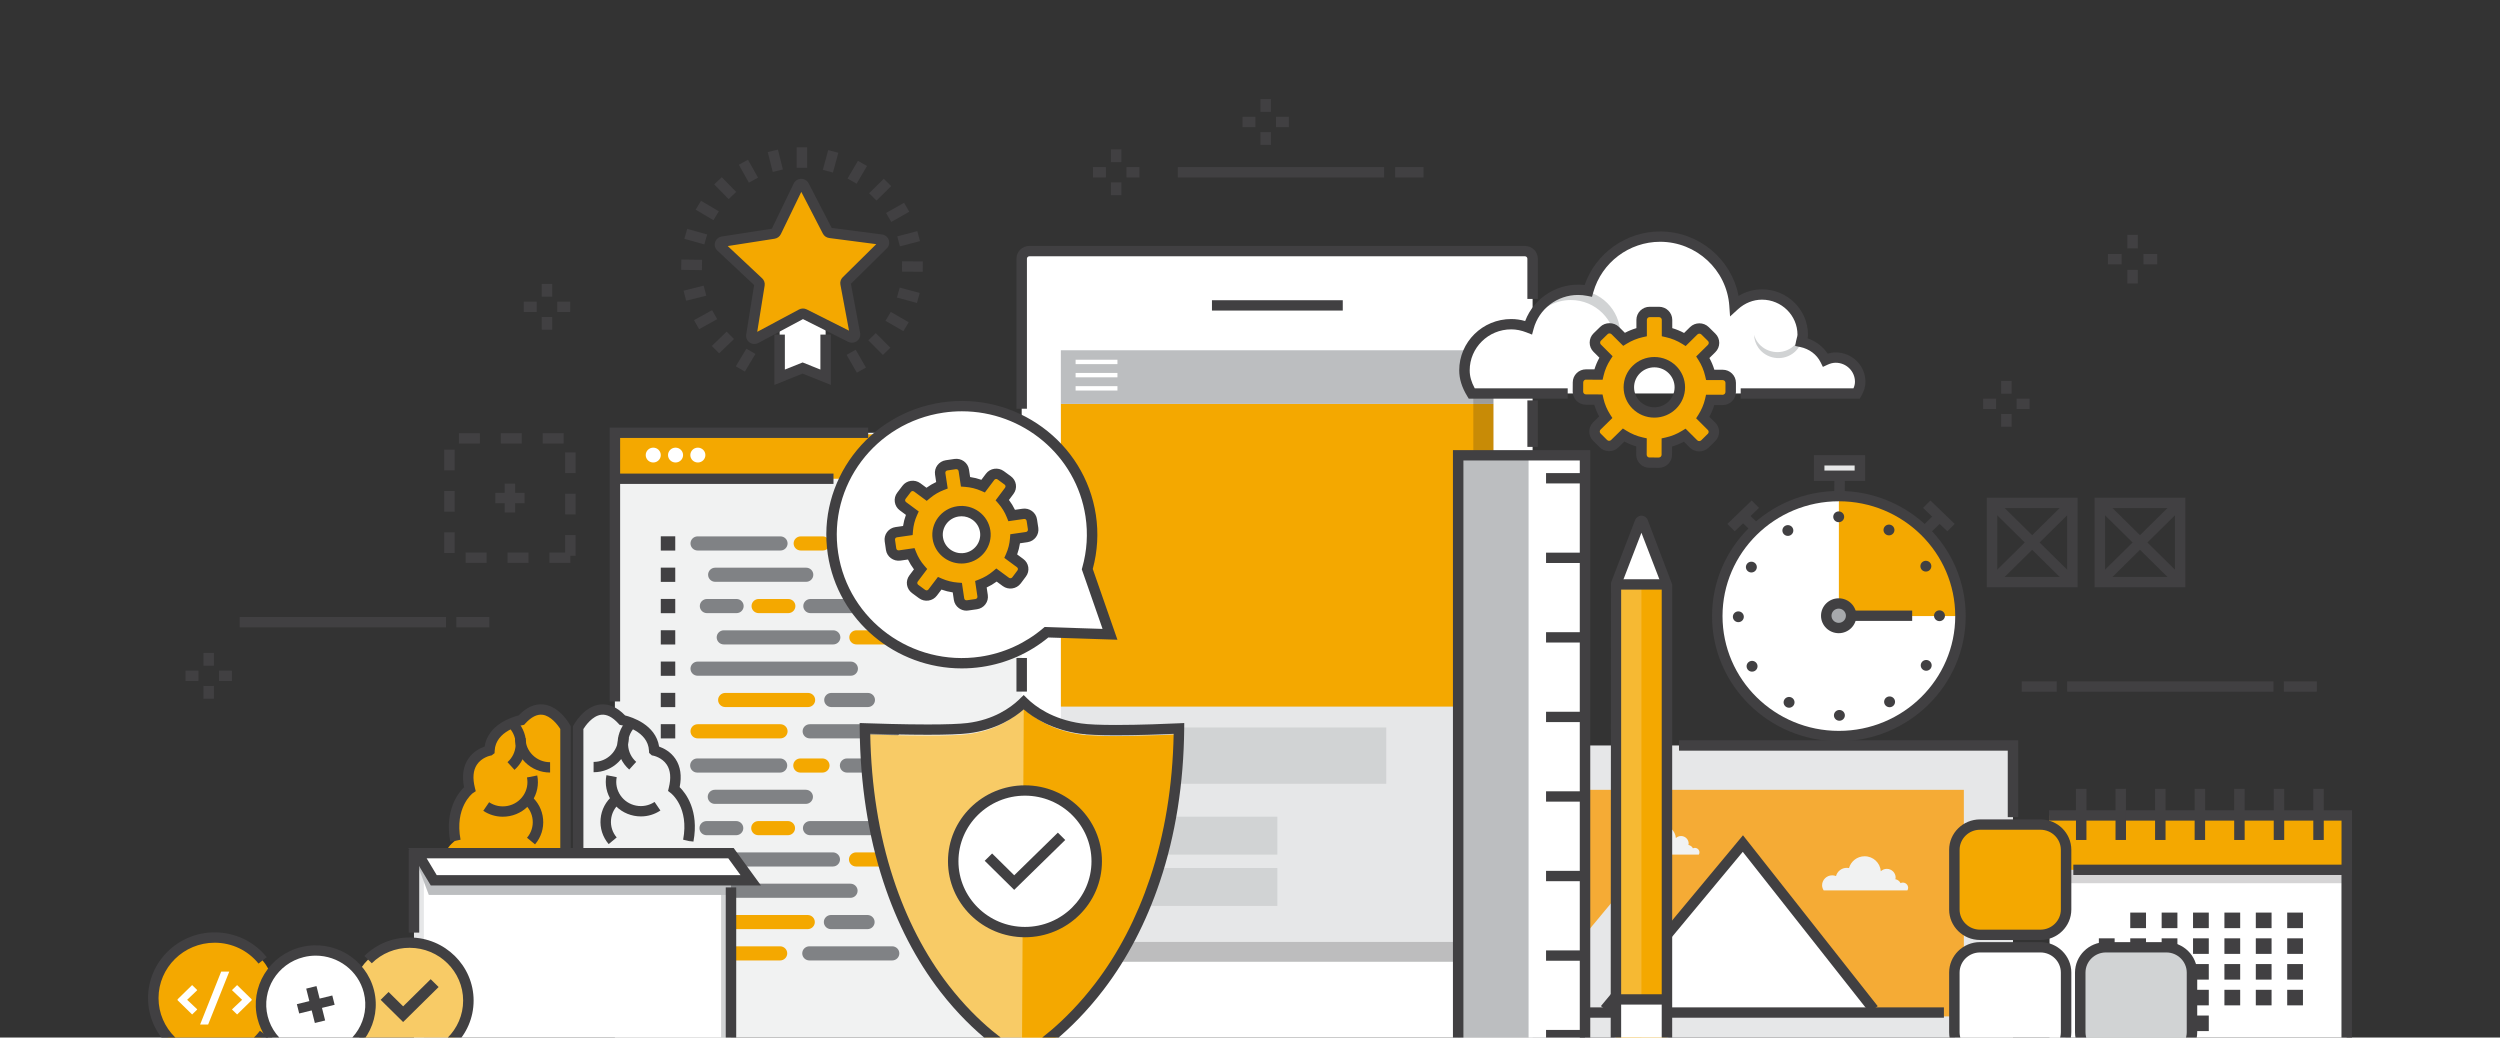 <?xml version="1.0" encoding="utf-8"?>
<!-- Generator: Adobe Illustrator 15.0.0, SVG Export Plug-In . SVG Version: 6.00 Build 0)  -->
<!DOCTYPE svg PUBLIC "-//W3C//DTD SVG 1.1//EN" "http://www.w3.org/Graphics/SVG/1.1/DTD/svg11.dtd">
<svg version="1.1" id="Layer_1" xmlns="http://www.w3.org/2000/svg" xmlns:xlink="http://www.w3.org/1999/xlink" x="0px" y="0px"
	 width="493.545px" height="204.829px" viewBox="0 0 493.545 204.829" enable-background="new 0 0 493.545 204.829"
	 xml:space="preserve">
<rect x="0" y="0" width="493.545" height="204.829" fill="#333333" stroke="none"/>
<g>
	<g id="XMLID_165_">
		<g id="XMLID_177_">
			<rect x="97.782" y="97.303" fill="#414042" width="5.767" height="2.04"/>
		</g>
		<g id="XMLID_176_">
			<rect x="99.631" y="95.478" fill="#414042" width="2.067" height="5.69"/>
		</g>
	</g>
	<g>
		<path fill="#414042" d="M112.601,111.121h-4.135v-2.041h3.102v-3.446h2.067v4.08h-1.034V111.121z M104.332,111.121h-4.136v-2.041
			h4.136V111.121z M96.062,111.121h-4.135v-2.041h4.135V111.121z M89.762,109.175h-2.067v-4.079h2.067V109.175z M113.635,101.554
			h-2.067v-4.08h2.067V101.554z M89.762,101.017h-2.067v-4.08h2.067V101.017z M113.635,93.395h-2.067v-4.08h2.067V93.395z
			 M89.762,92.857h-2.067v-4.08h2.067V92.857z M111.274,87.564h-4.134v-2.04h4.134V87.564z M103.004,87.564H98.87v-2.04h4.135
			V87.564z M94.734,87.564H90.6v-2.04h4.135V87.564z"/>
	</g>
</g>
<g id="XMLID_738_">
	<polygon id="XMLID_751_" fill="#FFFFFF" points="162.996,74.475 158.455,72.655 153.913,74.475 153.913,60.479 162.996,60.479 	"/>
	<g id="XMLID_164_">
		<polygon fill="#414042" points="164.03,75.99 158.455,73.756 152.879,75.99 152.879,66.05 154.946,66.05 154.946,72.959 
			158.455,71.554 161.962,72.959 161.962,66.05 164.03,66.05 		"/>
	</g>
	<path id="XMLID_715_" fill="#F4A800" d="M167.915,66.574l-9.124-4.584c-0.179-0.089-0.39-0.087-0.565,0.008l-9.001,4.817
		c-0.442,0.236-0.969-0.13-0.89-0.622l1.6-9.978c0.032-0.196-0.036-0.393-0.182-0.529l-7.423-6.957
		c-0.366-0.341-0.174-0.949,0.323-1.027l10.112-1.582c0.199-0.032,0.367-0.156,0.453-0.334l4.413-9.116
		c0.216-0.449,0.86-0.457,1.089-0.015l4.65,9c0.091,0.177,0.264,0.297,0.462,0.323l10.151,1.323c0.499,0.065,0.706,0.666,0.35,1.019
		l-7.239,7.145c-0.142,0.14-0.204,0.338-0.168,0.533l1.862,9.935C168.879,66.42,168.363,66.799,167.915,66.574z"/>
	<g id="XMLID_162_">
		<path fill="#414042" d="M148.934,67.909c-0.332,0-0.662-0.101-0.946-0.299c-0.514-0.359-0.772-0.963-0.674-1.577l1.564-9.76
			l-7.261-6.805c-0.457-0.425-0.625-1.058-0.439-1.653c0.187-0.593,0.688-1.023,1.311-1.121l9.891-1.546l4.316-8.918
			c0.269-0.559,0.829-0.914,1.458-0.921c0.605-0.023,1.198,0.328,1.485,0.884l4.55,8.803l9.927,1.295
			c0.624,0.081,1.137,0.497,1.339,1.083c0.203,0.588,0.051,1.227-0.393,1.667l-7.08,6.988l1.82,9.716
			c0.115,0.61-0.127,1.222-0.631,1.592c-0.506,0.37-1.168,0.425-1.727,0.145l-8.922-4.483l-8.805,4.712
			C149.47,67.844,149.202,67.909,148.934,67.909z M143.667,48.576l6.797,6.371c0.392,0.365,0.576,0.9,0.491,1.429l-1.465,9.136
			l8.243-4.411c0.472-0.254,1.042-0.263,1.524-0.021l8.357,4.198l-1.704-9.095c-0.099-0.524,0.071-1.062,0.453-1.439l6.629-6.544
			l-9.295-1.211c-0.54-0.072-1.004-0.397-1.249-0.871l-4.257-8.239l-4.04,8.347c-0.232,0.479-0.688,0.815-1.219,0.901
			L143.667,48.576z"/>
	</g>
	<g id="XMLID_717_">
		<rect x="157.283" y="29.086" fill="#414042" width="2.067" height="4.04"/>
	</g>
	<g id="XMLID_716_">
		<polygon fill="#414042" points="164.439,34.062 162.442,33.533 163.506,29.631 165.501,30.16 		"/>
	</g>
	<g id="XMLID_718_">
		<polygon fill="#414042" points="169.107,36.268 167.318,35.245 169.371,31.749 171.16,32.771 		"/>
	</g>
	<g id="XMLID_719_">
		<polygon fill="#414042" points="173.034,39.593 171.576,38.148 174.479,35.298 175.937,36.743 		"/>
	</g>
	<g id="XMLID_720_">
		<polygon fill="#414042" points="175.952,43.811 174.924,42.042 178.477,40.033 179.506,41.802 		"/>
	</g>
	<g id="XMLID_721_">
		<polygon fill="#414042" points="177.661,48.632 177.133,46.659 181.092,45.628 181.62,47.601 		"/>
	</g>
	<g id="XMLID_722_">
		
			<rect x="178.047" y="51.694" transform="matrix(1 0.004 -0.004 1 0.241 -0.816)" fill="#414042" width="4.095" height="2.04"/>
	</g>
	<g id="XMLID_723_">
		<polygon fill="#414042" points="181.02,59.809 177.07,58.741 177.616,56.773 181.566,57.841 		"/>
	</g>
	<g id="XMLID_161_">
		<polygon fill="#414042" points="178.346,65.379 174.812,63.336 175.857,61.575 179.391,63.618 		"/>
	</g>
	<g id="XMLID_725_">
		<polygon fill="#414042" points="174.297,70.072 171.423,67.194 172.896,65.762 175.771,68.641 		"/>
	</g>
	<g id="XMLID_737_">
		<polygon fill="#414042" points="169.154,73.569 167.135,70.055 168.934,69.048 170.953,72.562 		"/>
	</g>
	<g id="XMLID_741_">
		<polygon fill="#414042" points="147.045,73.353 145.265,72.314 147.353,68.837 149.132,69.875 		"/>
	</g>
	<g id="XMLID_742_">
		<polygon fill="#414042" points="141.972,69.756 140.527,68.298 143.457,65.474 144.901,66.933 		"/>
	</g>
	<g id="XMLID_743_">
		<polygon fill="#414042" points="138.019,64.984 137.008,63.205 140.581,61.229 141.591,63.008 		"/>
	</g>
	<g id="XMLID_744_">
		<polygon fill="#414042" points="135.457,59.363 134.948,57.387 138.918,56.393 139.427,58.369 		"/>
	</g>
	<g id="XMLID_745_">
		
			<rect x="134.476" y="51.268" transform="matrix(1 0.014 -0.014 1 0.749 -1.916)" fill="#414042" width="4.095" height="2.039"/>
	</g>
	<g id="XMLID_746_">
		<polygon fill="#414042" points="139.041,48.252 135.102,47.148 135.667,45.186 139.606,46.289 		"/>
	</g>
	<g id="XMLID_747_">
		<polygon fill="#414042" points="140.845,43.467 137.332,41.391 138.394,39.641 141.908,41.717 		"/>
	</g>
	<g id="XMLID_748_">
		<polygon fill="#414042" points="143.848,39.308 141.001,36.403 142.487,34.985 145.334,37.889 		"/>
	</g>
	<g id="XMLID_749_">
		<polygon fill="#414042" points="147.842,36.059 145.857,32.524 147.664,31.537 149.65,35.071 		"/>
	</g>
	<g id="XMLID_750_">
		<polygon fill="#414042" points="152.553,33.946 151.565,30.024 153.572,29.533 154.56,33.455 		"/>
	</g>
</g>
<g>
	<rect id="XMLID_1017_" x="404.617" y="168.482" fill="#FFFFFF" width="58.664" height="40.501"/>
	<rect id="XMLID_199_" x="405.457" y="163.626" opacity="0.19" fill="#231F20" width="57.836" height="10.736"/>
	<g id="XMLID_160_">
		<polygon fill="#414042" points="464.315,210.004 404.617,210.004 404.617,207.963 462.248,207.963 462.248,168.482 
			464.315,168.482 		"/>
	</g>
	<rect id="XMLID_1016_" x="404.518" y="160.983" fill="#F4A800" width="58.774" height="10.737"/>
	<g id="XMLID_159_">
		<polygon fill="#414042" points="464.326,172.738 409.311,172.738 409.311,170.699 462.259,170.699 462.259,162.004 
			404.518,162.004 404.518,159.963 464.326,159.963 		"/>
	</g>
	<g id="XMLID_1019_">
		<rect x="409.832" y="155.73" fill="#414042" width="2.068" height="10.096"/>
	</g>
	<g id="XMLID_1018_">
		<rect x="417.643" y="155.73" fill="#414042" width="2.065" height="10.096"/>
	</g>
	<g id="XMLID_1020_">
		<rect x="425.451" y="155.73" fill="#414042" width="2.067" height="10.096"/>
	</g>
	<g id="XMLID_1021_">
		<rect x="433.26" y="155.73" fill="#414042" width="2.067" height="10.096"/>
	</g>
	<g id="XMLID_1022_">
		<rect x="441.067" y="155.73" fill="#414042" width="2.069" height="10.096"/>
	</g>
	<g id="XMLID_1023_">
		<rect x="448.876" y="155.73" fill="#414042" width="2.067" height="10.096"/>
	</g>
	<g id="XMLID_1024_">
		<rect x="456.686" y="155.73" fill="#414042" width="2.067" height="10.096"/>
	</g>
	<rect id="XMLID_1025_" x="414.353" y="185.243" fill="#414042" width="3.113" height="3.07"/>
	<rect id="XMLID_1026_" x="420.55" y="180.161" fill="#414042" width="3.111" height="3.07"/>
	<rect id="XMLID_1027_" x="426.749" y="180.161" fill="#414042" width="3.111" height="3.07"/>
	<rect id="XMLID_1028_" x="432.944" y="180.161" fill="#414042" width="3.111" height="3.07"/>
	<rect id="XMLID_1029_" x="439.14" y="180.161" fill="#414042" width="3.112" height="3.07"/>
	<rect id="XMLID_1030_" x="445.337" y="180.161" fill="#414042" width="3.111" height="3.07"/>
	<rect id="XMLID_1031_" x="451.534" y="180.161" fill="#414042" width="3.11" height="3.07"/>
	<rect id="XMLID_1037_" x="420.55" y="185.243" fill="#414042" width="3.111" height="3.07"/>
	<rect id="XMLID_1036_" x="426.749" y="185.243" fill="#414042" width="3.111" height="3.07"/>
	<rect id="XMLID_1035_" x="432.944" y="185.243" fill="#414042" width="3.111" height="3.07"/>
	<rect id="XMLID_1034_" x="439.14" y="185.243" fill="#414042" width="3.112" height="3.07"/>
	<rect id="XMLID_1033_" x="445.337" y="185.243" fill="#414042" width="3.111" height="3.07"/>
	<rect id="XMLID_1032_" x="451.534" y="185.243" fill="#414042" width="3.11" height="3.07"/>
	<rect id="XMLID_1045_" x="414.353" y="190.323" fill="#414042" width="3.113" height="3.071"/>
	<rect id="XMLID_1044_" x="420.55" y="190.323" fill="#414042" width="3.111" height="3.071"/>
	<rect id="XMLID_1043_" x="426.749" y="190.323" fill="#414042" width="3.111" height="3.071"/>
	<rect id="XMLID_1042_" x="432.944" y="190.323" fill="#414042" width="3.111" height="3.071"/>
	<rect id="XMLID_1041_" x="439.14" y="190.323" fill="#414042" width="3.112" height="3.071"/>
	<rect id="XMLID_1040_" x="445.337" y="190.323" fill="#414042" width="3.111" height="3.071"/>
	<rect id="XMLID_1039_" x="451.534" y="190.323" fill="#414042" width="3.11" height="3.071"/>
	<rect id="XMLID_1052_" x="414.353" y="195.405" fill="#414042" width="3.113" height="3.07"/>
	<rect id="XMLID_1051_" x="420.55" y="195.405" fill="#414042" width="3.111" height="3.07"/>
	<rect id="XMLID_1050_" x="426.749" y="195.405" fill="#414042" width="3.111" height="3.07"/>
	<rect id="XMLID_1049_" x="432.944" y="195.405" fill="#414042" width="3.111" height="3.07"/>
	<rect id="XMLID_1048_" x="439.14" y="195.405" fill="#414042" width="3.112" height="3.07"/>
	<rect id="XMLID_1047_" x="445.337" y="195.405" fill="#414042" width="3.111" height="3.07"/>
	<rect id="XMLID_1046_" x="451.534" y="195.405" fill="#414042" width="3.11" height="3.07"/>
	<rect id="XMLID_1059_" x="414.353" y="200.486" fill="#414042" width="3.113" height="3.07"/>
	<rect id="XMLID_1058_" x="420.55" y="200.486" fill="#414042" width="3.111" height="3.07"/>
	<rect id="XMLID_1057_" x="426.749" y="200.486" fill="#414042" width="3.111" height="3.07"/>
	<rect id="XMLID_1056_" x="432.944" y="200.486" fill="#414042" width="3.111" height="3.07"/>
</g>
<g>
	<rect id="XMLID_248_" x="121.39" y="85.438" fill="#F1F2F2" width="84.25" height="123.323"/>
	<rect id="XMLID_157_" x="121.962" y="85.739" fill="#F4A800" width="83.677" height="8.775"/>
	<ellipse id="XMLID_265_" fill="#FFFFFF" cx="128.964" cy="89.84" rx="1.486" ry="1.466"/>
	<ellipse id="XMLID_266_" fill="#FFFFFF" cx="133.366" cy="89.84" rx="1.486" ry="1.466"/>
	<ellipse id="XMLID_267_" fill="#FFFFFF" cx="137.769" cy="89.84" rx="1.486" ry="1.466"/>
	<g id="XMLID_154_">
		<polygon fill="#414042" points="122.424,138.482 120.357,138.482 120.357,84.418 171.396,84.418 171.396,86.458 122.424,86.458 		
			"/>
	</g>
	<g>
		<rect x="121.962" y="93.494" fill="#414042" width="42.584" height="2.041"/>
	</g>
</g>
<g>
	<rect id="XMLID_191_" x="288.319" y="147.173" fill="#E6E7E8" width="109.081" height="61.718"/>
	<rect id="XMLID_152_" x="298.018" y="155.927" fill="#F5AB35" width="89.681" height="44.729"/>
	<polygon id="XMLID_151_" fill="#E6E7E8" points="341.473,199.775 321.388,174.305 300.204,199.775 	"/>
	<g id="XMLID_144_">
		<polygon fill="#414042" points="330.617,187.666 320.574,174.932 322.204,173.678 332.247,186.412 		"/>
	</g>
	<polygon id="XMLID_128_" fill="#FFFFFF" points="369.879,199.262 344.075,166.533 316.851,199.262 	"/>
	<g id="XMLID_114_">
		<rect x="297.847" y="198.874" fill="#414042" width="85.916" height="2.041"/>
	</g>
	<path id="XMLID_368_" fill="#F1F2F2" d="M376.703,175.275c0-0.572-0.472-1.037-1.05-1.037c-0.161,0-0.31,0.043-0.447,0.106
		c-0.198-0.403-0.577-0.683-1.033-0.779c0.02-0.103,0.063-0.198,0.063-0.309c0-0.954-0.784-1.728-1.751-1.728
		c-0.458,0-0.865,0.185-1.178,0.467c-0.119-1.646-1.496-2.951-3.193-2.951c-1.477,0-2.707,0.989-3.086,2.327
		c-0.141-0.029-0.286-0.044-0.438-0.044c-1.023,0-1.877,0.691-2.126,1.625c-0.23-0.091-0.479-0.147-0.742-0.147
		c-1.108,0-2.009,0.886-2.009,1.979c0,0.371,0.133,0.697,0.312,0.995h16.527C376.64,175.629,376.703,175.462,376.703,175.275z"/>
	<path id="XMLID_111_" fill="#F1F2F2" d="M312.336,177.389c0-0.322-0.265-0.582-0.59-0.582c-0.09,0-0.175,0.022-0.251,0.059
		c-0.111-0.227-0.325-0.384-0.581-0.437c0.012-0.06,0.035-0.113,0.035-0.174c0-0.538-0.438-0.973-0.984-0.973
		c-0.255,0-0.483,0.105-0.66,0.265c-0.066-0.926-0.84-1.66-1.793-1.66c-0.829,0-1.522,0.556-1.733,1.309
		c-0.08-0.016-0.163-0.025-0.248-0.025c-0.574,0-1.052,0.388-1.193,0.913c-0.132-0.05-0.27-0.083-0.417-0.083
		c-0.624,0-1.127,0.498-1.127,1.112c0,0.209,0.073,0.393,0.172,0.559h9.286C312.3,177.586,312.336,177.493,312.336,177.389z"/>
	<path id="XMLID_197_" fill="#F1F2F2" d="M335.506,168.282c0-0.496-0.407-0.896-0.907-0.896c-0.139,0-0.268,0.035-0.384,0.091
		c-0.173-0.349-0.499-0.59-0.892-0.671c0.016-0.091,0.052-0.174,0.052-0.269c0-0.823-0.676-1.49-1.51-1.49
		c-0.396,0-0.748,0.156-1.017,0.402c-0.102-1.423-1.29-2.548-2.758-2.548c-1.275,0-2.338,0.854-2.663,2.007
		c-0.123-0.023-0.249-0.036-0.38-0.036c-0.884,0-1.619,0.597-1.835,1.401c-0.2-0.077-0.415-0.127-0.643-0.127
		c-0.957,0-1.733,0.767-1.733,1.71c0,0.32,0.112,0.603,0.269,0.86h14.271C335.455,168.585,335.506,168.442,335.506,168.282z"/>
	<g id="XMLID_109_">
		<polygon fill="#414042" points="317.649,199.908 316.05,198.615 344.095,164.899 370.695,198.635 369.065,199.889 
			344.052,168.166 		"/>
	</g>
	<g id="XMLID_158_">
		<polygon fill="#414042" points="398.434,161.321 396.367,161.321 396.367,148.193 331.466,148.193 331.466,146.154 
			398.434,146.154 		"/>
	</g>
</g>
<g id="XMLID_367_">
	<g id="XMLID_596_">
		<path id="XMLID_636_" fill="#FFFFFF" d="M301.188,208.72h-98.109c-0.758,0-1.379-0.61-1.379-1.36V50.935
			c0-0.748,0.621-1.36,1.379-1.36h98.109c0.757,0,1.376,0.612,1.376,1.36v156.425C302.564,208.109,301.945,208.72,301.188,208.72z"
			/>
		<g id="XMLID_194_">
			<rect x="301.531" y="79.047" fill="#414042" width="2.068" height="9.177"/>
		</g>
		<g id="XMLID_185_">
			<path fill="#414042" d="M202.734,80.693h-2.067V51.066c0-1.385,1.141-2.511,2.545-2.511h97.839c1.404,0,2.548,1.126,2.548,2.511
				v7.948h-2.068v-7.948c0-0.255-0.22-0.472-0.479-0.472h-97.839c-0.259,0-0.479,0.217-0.479,0.472V80.693z"/>
		</g>
		<g id="XMLID_108_">
			<rect x="200.667" y="129.897" fill="#414042" width="2.067" height="6.634"/>
		</g>
		<g id="XMLID_637_">
			<rect x="239.262" y="59.271" fill="#414042" width="25.825" height="2.04"/>
		</g>
		<rect id="XMLID_638_" x="209.44" y="69.166" fill="#E6E7E8" width="85.384" height="120.704"/>
		<rect id="XMLID_102_" x="209.44" y="79.723" fill="#F4A800" width="85.384" height="59.774"/>
		<rect id="XMLID_101_" x="209.44" y="69.166" fill="#BCBEC0" width="85.384" height="10.557"/>
		<polygon id="XMLID_287_" opacity="0.21" fill="#231F20" points="290.862,69.166 290.862,185.958 209.44,185.958 209.44,189.87 
			294.823,189.87 294.823,69.166 		"/>
		<g>
			<rect x="212.342" y="71.018" fill="#FFFFFF" width="8.262" height="0.865"/>
			<rect x="212.342" y="73.626" fill="#FFFFFF" width="8.262" height="0.864"/>
			<rect x="212.342" y="76.234" fill="#FFFFFF" width="8.262" height="0.865"/>
		</g>
		<rect x="214.345" y="143.617" fill="#D1D3D4" width="59.328" height="11.116"/>
		<rect x="214.345" y="161.232" fill="#D1D3D4" width="37.831" height="7.486"/>
		<rect x="214.345" y="171.359" fill="#D1D3D4" width="37.831" height="7.486"/>
	</g>
</g>
<g id="XMLID_347_">
	<path id="XMLID_100_" fill="#FFFFFF" d="M329.085,115.374v93.517h-10.074v-93.517l4.768-12.366c0.095-0.244,0.445-0.244,0.54,0
		L329.085,115.374z"/>
	<rect id="XMLID_345_" x="319.011" y="115.374" fill="#F4A800" width="10.074" height="93.517"/>
	<rect id="XMLID_99_" x="319.011" y="115.374" fill="#F6B933" width="5.036" height="93.517"/>
	<rect id="XMLID_343_" x="318.736" y="197.304" fill="#FFFFFF" width="10.628" height="11.604"/>
	<g id="XMLID_98_">
		<path fill="#414042" d="M330.121,209.911h-12.145l0.069-94.899l4.767-12.366c0.197-0.512,0.685-0.841,1.237-0.841
			c0.554,0,1.038,0.329,1.238,0.841l4.833,12.728V209.911z M320.044,207.87h8.009v-92.309l-4.006-10.385l-4.003,10.385V207.87z"/>
	</g>
	<g id="XMLID_97_">
		<rect x="319.011" y="196.285" fill="#414042" width="10.353" height="2.039"/>
	</g>
	<g id="XMLID_96_">
		<rect x="319.645" y="114.354" fill="#414042" width="8.808" height="2.041"/>
	</g>
</g>
<g id="XMLID_85_">
	<rect id="XMLID_327_" x="287.869" y="89.881" fill="#BCBEC0" width="25.042" height="119.01"/>
	<rect id="XMLID_329_" x="301.769" y="89.881" fill="#FFFFFF" width="11.142" height="119.01"/>
	<g id="XMLID_331_">
		<rect x="305.218" y="109.104" fill="#414042" width="7.692" height="2.04"/>
	</g>
	<g id="XMLID_326_">
		<rect x="305.218" y="93.398" fill="#414042" width="7.692" height="2.04"/>
	</g>
	<g id="XMLID_330_">
		<rect x="305.218" y="124.807" fill="#414042" width="7.692" height="2.04"/>
	</g>
	<g id="XMLID_332_">
		<rect x="305.218" y="140.514" fill="#414042" width="7.692" height="2.04"/>
	</g>
	<g id="XMLID_333_">
		<rect x="305.218" y="156.218" fill="#414042" width="7.692" height="2.04"/>
	</g>
	<g id="XMLID_334_">
		<rect x="305.218" y="187.628" fill="#414042" width="7.692" height="2.04"/>
	</g>
	<g id="XMLID_335_">
		<rect x="305.218" y="171.922" fill="#414042" width="7.692" height="2.041"/>
	</g>
	<g id="XMLID_95_">
		<rect x="305.218" y="203.333" fill="#414042" width="7.692" height="2.039"/>
	</g>
	<g id="XMLID_91_">
		<path fill="#414042" d="M313.946,209.911h-27.11V88.86h27.11V209.911z M288.904,207.87h22.974V90.9h-22.974V207.87z"/>
	</g>
</g>
<g>
	<rect x="130.45" y="105.877" fill="#414042" width="2.857" height="2.815"/>
	<rect x="130.45" y="112.06" fill="#414042" width="2.857" height="2.814"/>
	<rect x="130.45" y="118.24" fill="#414042" width="2.857" height="2.815"/>
	<rect x="130.45" y="124.421" fill="#414042" width="2.857" height="2.814"/>
	<rect x="130.45" y="130.602" fill="#414042" width="2.857" height="2.815"/>
	<rect x="130.45" y="136.781" fill="#414042" width="2.857" height="2.817"/>
	<rect x="130.45" y="142.963" fill="#414042" width="2.857" height="2.815"/>
	<g>
		<path fill="#808285" d="M154.07,108.682H137.73c-0.78,0-1.414-0.627-1.414-1.396c0-0.772,0.633-1.396,1.414-1.396h16.339
			c0.78,0,1.414,0.624,1.414,1.396C155.484,108.055,154.85,108.682,154.07,108.682z"/>
	</g>
	<g>
		<path fill="#808285" d="M159.145,114.862h-17.941c-0.781,0-1.414-0.625-1.414-1.396c0-0.771,0.633-1.396,1.414-1.396h17.941
			c0.781,0,1.417,0.626,1.417,1.396C160.562,114.237,159.926,114.862,159.145,114.862z"/>
	</g>
	<g>
		<path fill="#808285" d="M145.398,121.044h-5.829c-0.781,0-1.414-0.625-1.414-1.396s0.633-1.397,1.414-1.397h5.829
			c0.78,0,1.413,0.626,1.413,1.397S146.179,121.044,145.398,121.044z"/>
	</g>
	<g>
		<path fill="#F4A800" d="M155.612,121.044h-5.825c-0.784,0-1.418-0.625-1.418-1.396s0.634-1.397,1.418-1.397h5.825
			c0.781,0,1.414,0.626,1.414,1.397S156.393,121.044,155.612,121.044z"/>
	</g>
	<g>
		<path fill="#808285" d="M179.24,121.044h-19.239c-0.781,0-1.417-0.625-1.417-1.396s0.636-1.397,1.417-1.397h19.239
			c0.784,0,1.417,0.626,1.417,1.397S180.024,121.044,179.24,121.044z"/>
	</g>
	<g>
		<path fill="#808285" d="M164.488,127.224h-21.587c-0.781,0-1.414-0.624-1.414-1.397c0-0.77,0.633-1.394,1.414-1.394h21.587
			c0.781,0,1.414,0.624,1.414,1.394C165.902,126.6,165.269,127.224,164.488,127.224z"/>
	</g>
	<g>
		<path fill="#F4A800" d="M174.797,127.224h-5.712c-0.78,0-1.417-0.624-1.417-1.397c0-0.77,0.637-1.394,1.417-1.394h5.712
			c0.78,0,1.414,0.624,1.414,1.394C176.211,126.6,175.578,127.224,174.797,127.224z"/>
	</g>
	<g>
		<path fill="#808285" d="M167.961,133.403H137.73c-0.78,0-1.414-0.624-1.414-1.396c0-0.771,0.633-1.396,1.414-1.396h30.231
			c0.781,0,1.413,0.625,1.413,1.396C169.375,132.779,168.742,133.403,167.961,133.403z"/>
	</g>
	<g>
		<path fill="#F4A800" d="M159.517,139.587h-16.335c-0.782,0-1.417-0.627-1.417-1.396c0-0.771,0.636-1.396,1.417-1.396h16.335
			c0.78,0,1.413,0.624,1.413,1.396C160.93,138.96,160.297,139.587,159.517,139.587z"/>
	</g>
	<g>
		<path fill="#808285" d="M171.325,139.587h-7.199c-0.781,0-1.414-0.627-1.414-1.396c0-0.771,0.633-1.396,1.414-1.396h7.199
			c0.78,0,1.413,0.624,1.413,1.396C172.737,138.96,172.104,139.587,171.325,139.587z"/>
	</g>
	<g>
		<path fill="#F4A800" d="M154.07,145.769H137.73c-0.78,0-1.414-0.627-1.414-1.397c0-0.77,0.633-1.396,1.414-1.396h16.339
			c0.78,0,1.414,0.626,1.414,1.396C155.484,145.142,154.85,145.769,154.07,145.769z"/>
	</g>
	<g>
		<path fill="#808285" d="M176.201,145.769h-16.335c-0.784,0-1.416-0.627-1.416-1.397c0-0.77,0.632-1.396,1.416-1.396h16.335
			c0.781,0,1.414,0.626,1.414,1.396C177.615,145.142,176.982,145.769,176.201,145.769z"/>
	</g>
	<g>
		<path fill="#808285" d="M179.24,108.682h-11.953c-0.781,0-1.413-0.627-1.413-1.396c0-0.772,0.632-1.396,1.413-1.396h11.953
			c0.784,0,1.417,0.624,1.417,1.396C180.657,108.055,180.024,108.682,179.24,108.682z"/>
	</g>
	<g>
		<path fill="#F4A800" d="M162.423,108.682h-4.335c-0.782,0-1.414-0.627-1.414-1.396c0-0.772,0.632-1.396,1.414-1.396h4.335
			c0.784,0,1.417,0.624,1.417,1.396C163.839,108.055,163.207,108.682,162.423,108.682z"/>
	</g>
</g>
<g>
	<rect x="130.38" y="149.719" fill="#414042" width="2.856" height="2.816"/>
	<rect x="130.38" y="155.901" fill="#414042" width="2.856" height="2.816"/>
	<rect x="130.38" y="162.083" fill="#414042" width="2.856" height="2.815"/>
	<rect x="130.38" y="168.264" fill="#414042" width="2.856" height="2.815"/>
	<rect x="130.38" y="174.444" fill="#414042" width="2.856" height="2.814"/>
	<rect x="130.38" y="180.626" fill="#414042" width="2.856" height="2.813"/>
	<rect x="130.38" y="186.806" fill="#414042" width="2.856" height="2.815"/>
	<g>
		<path fill="#808285" d="M153.999,152.524H137.66c-0.78,0-1.414-0.626-1.414-1.397c0-0.771,0.634-1.396,1.414-1.396h16.339
			c0.781,0,1.414,0.626,1.414,1.396C155.412,151.898,154.779,152.524,153.999,152.524z"/>
	</g>
	<g>
		<path fill="#808285" d="M159.075,158.704h-17.942c-0.781,0-1.414-0.624-1.414-1.396c0-0.771,0.633-1.396,1.414-1.396h17.942
			c0.781,0,1.417,0.625,1.417,1.396C160.491,158.08,159.855,158.704,159.075,158.704z"/>
	</g>
	<g>
		<path fill="#808285" d="M145.326,164.886h-5.828c-0.781,0-1.414-0.626-1.414-1.396c0-0.771,0.633-1.397,1.414-1.397h5.828
			c0.781,0,1.415,0.626,1.415,1.397C146.741,164.26,146.107,164.886,145.326,164.886z"/>
	</g>
	<g>
		<path fill="#F4A800" d="M155.542,164.886h-5.825c-0.785,0-1.417-0.626-1.417-1.396c0-0.771,0.633-1.397,1.417-1.397h5.825
			c0.78,0,1.414,0.626,1.414,1.397C156.956,164.26,156.322,164.886,155.542,164.886z"/>
	</g>
	<g>
		<path fill="#808285" d="M179.169,164.886h-19.239c-0.781,0-1.417-0.626-1.417-1.396c0-0.771,0.636-1.397,1.417-1.397h19.239
			c0.784,0,1.417,0.626,1.417,1.397C180.586,164.26,179.953,164.886,179.169,164.886z"/>
	</g>
	<g>
		<path fill="#808285" d="M164.417,171.066H142.83c-0.78,0-1.413-0.624-1.413-1.396c0-0.77,0.633-1.396,1.413-1.396h21.588
			c0.78,0,1.414,0.626,1.414,1.396C165.832,170.442,165.198,171.066,164.417,171.066z"/>
	</g>
	<g>
		<path fill="#F4A800" d="M174.727,171.066h-5.712c-0.78,0-1.417-0.624-1.417-1.396c0-0.77,0.637-1.396,1.417-1.396h5.712
			c0.78,0,1.414,0.626,1.414,1.396C176.14,170.442,175.507,171.066,174.727,171.066z"/>
	</g>
	<g>
		<path fill="#808285" d="M167.891,177.248H137.66c-0.78,0-1.414-0.626-1.414-1.396c0-0.772,0.634-1.396,1.414-1.396h30.231
			c0.781,0,1.414,0.624,1.414,1.396C169.304,176.622,168.671,177.248,167.891,177.248z"/>
	</g>
	<g>
		<path fill="#F4A800" d="M159.446,183.431h-16.335c-0.782,0-1.418-0.625-1.418-1.397c0-0.771,0.636-1.396,1.418-1.396h16.335
			c0.781,0,1.414,0.624,1.414,1.396C160.859,182.806,160.227,183.431,159.446,183.431z"/>
	</g>
	<g>
		<path fill="#808285" d="M171.253,183.431h-7.197c-0.781,0-1.415-0.625-1.415-1.397c0-0.771,0.633-1.396,1.415-1.396h7.197
			c0.782,0,1.414,0.624,1.414,1.396C172.667,182.806,172.035,183.431,171.253,183.431z"/>
	</g>
	<g>
		<path fill="#F4A800" d="M153.999,189.611H137.66c-0.78,0-1.414-0.626-1.414-1.397c0-0.771,0.634-1.396,1.414-1.396h16.339
			c0.781,0,1.414,0.626,1.414,1.396C155.412,188.985,154.779,189.611,153.999,189.611z"/>
	</g>
	<g>
		<path fill="#808285" d="M176.131,189.611h-16.336c-0.783,0-1.417-0.626-1.417-1.397c0-0.771,0.634-1.396,1.417-1.396h16.336
			c0.78,0,1.414,0.626,1.414,1.396C177.544,188.985,176.911,189.611,176.131,189.611z"/>
	</g>
	<g>
		<path fill="#808285" d="M179.169,152.524h-11.953c-0.781,0-1.413-0.626-1.413-1.397c0-0.771,0.632-1.396,1.413-1.396h11.953
			c0.784,0,1.417,0.626,1.417,1.396C180.586,151.898,179.953,152.524,179.169,152.524z"/>
	</g>
	<g>
		<path fill="#F4A800" d="M162.352,152.524h-4.336c-0.781,0-1.413-0.626-1.413-1.397c0-0.771,0.632-1.396,1.413-1.396h4.336
			c0.784,0,1.417,0.626,1.417,1.396C163.769,151.898,163.136,152.524,162.352,152.524z"/>
	</g>
</g>
<g>
	<path id="XMLID_854_" fill="#FFFFFF" d="M219.133,125.229l-4.485-12.87c0.944-3.334,1.226-6.908,0.673-10.556
		c-2.101-13.861-15.192-23.417-29.241-21.345c-14.049,2.073-23.734,14.991-21.633,28.851c2.101,13.861,15.192,23.417,29.24,21.345
		c4.961-0.732,9.359-2.835,12.904-5.836L219.133,125.229z"/>
	<g id="XMLID_90_">
		<path fill="#414042" d="M189.867,131.955c-13.018,0-24.459-9.417-26.442-22.495c-2.181-14.395,7.913-27.857,22.503-30.012
			c14.591-2.145,28.234,7.808,30.416,22.203c0.541,3.573,0.334,7.162-0.614,10.672l4.869,13.972l-13.642-0.445
			c-3.77,3.094-8.295,5.102-13.115,5.813C192.506,131.859,191.178,131.955,189.867,131.955z M189.9,81.196
			c-1.211,0-2.434,0.089-3.667,0.271c-13.463,1.985-22.778,14.408-20.765,27.689c2.014,13.286,14.607,22.476,28.066,20.487
			c4.568-0.672,8.85-2.609,12.385-5.601l0.305-0.256l11.442,0.372l-4.102-11.77l0.087-0.307c0.942-3.33,1.159-6.738,0.646-10.129
			C212.47,89.886,201.911,81.196,189.9,81.196z"/>
	</g>
	<path id="XMLID_79_" fill="#F4A800" d="M202.014,101.441l-2.28,0.328c-0.446-1.13-1.078-2.154-1.855-3.041l1.372-1.83
		c0.492-0.652,0.355-1.575-0.308-2.056l-1.387-1.014c-0.66-0.482-1.594-0.348-2.083,0.302l-1.375,1.832
		c-1.087-0.475-2.264-0.771-3.485-0.86l-0.34-2.25c-0.122-0.802-0.883-1.357-1.699-1.236l-1.704,0.251
		c-0.816,0.121-1.376,0.87-1.255,1.674l0.34,2.248c-1.125,0.431-2.143,1.045-3.036,1.79l-1.845-1.359
		c-0.661-0.484-1.597-0.358-2.086,0.298l-1.035,1.363c-0.491,0.646-0.357,1.572,0.301,2.056l1.845,1.365
		c-0.483,1.069-0.79,2.231-0.885,3.437l-2.279,0.327c-0.817,0.112-1.379,0.863-1.256,1.67l0.244,1.684
		c0.116,0.801,0.873,1.358,1.688,1.245l2.276-0.329c0.445,1.134,1.071,2.156,1.847,3.04l-1.379,1.834
		c-0.489,0.646-0.354,1.567,0.307,2.055l1.378,1.015c0.665,0.491,1.599,0.353,2.089-0.299l1.377-1.822
		c1.088,0.475,2.262,0.779,3.492,0.871l0.331,2.245c0.118,0.805,0.876,1.363,1.69,1.243l1.707-0.246
		c0.815-0.119,1.379-0.861,1.257-1.663l-0.333-2.251c1.145-0.438,2.184-1.062,3.086-1.826l1.85,1.361
		c0.66,0.482,1.595,0.344,2.091-0.308l1.022-1.366c0.493-0.649,0.357-1.574-0.309-2.052l-1.843-1.361
		c0.479-1.075,0.784-2.232,0.876-3.444l2.277-0.328c0.814-0.121,1.375-0.869,1.257-1.671l-0.256-1.687
		C203.58,101.875,202.827,101.322,202.014,101.441z M190.519,110.179c-2.585,0.383-4.992-1.373-5.379-3.927
		c-0.387-2.549,1.396-4.917,3.981-5.298c2.582-0.381,4.987,1.37,5.373,3.917C194.88,107.426,193.101,109.8,190.519,110.179z"/>
	<g id="XMLID_216_">
		<path fill="#414042" d="M190.795,120.554c-0.536,0-1.057-0.171-1.496-0.494c-0.543-0.397-0.896-0.979-0.994-1.638l-0.216-1.47
			c-0.755-0.111-1.5-0.297-2.229-0.558l-0.903,1.193c-0.399,0.532-0.988,0.881-1.656,0.977c-0.668,0.098-1.335-0.069-1.879-0.47
			l-1.378-1.015c-1.116-0.823-1.348-2.385-0.518-3.481l0.903-1.199c-0.456-0.605-0.85-1.255-1.178-1.942l-1.489,0.216
			c-1.377,0.188-2.667-0.755-2.862-2.109l-0.244-1.685c-0.1-0.656,0.069-1.318,0.474-1.854c0.405-0.534,0.995-0.878,1.663-0.971
			l1.486-0.213c0.115-0.749,0.304-1.483,0.565-2.195l-1.209-0.895c-0.536-0.394-0.887-0.974-0.983-1.633
			c-0.098-0.659,0.07-1.317,0.475-1.85l1.035-1.362c0.393-0.527,0.977-0.875,1.642-0.974c0.67-0.098,1.341,0.066,1.888,0.466
			l1.213,0.895c0.605-0.44,1.245-0.818,1.912-1.13l-0.223-1.472c-0.206-1.358,0.747-2.629,2.125-2.833l1.703-0.252
			c0.668-0.097,1.333,0.065,1.877,0.461c0.543,0.396,0.897,0.976,0.997,1.633l0.223,1.474c0.761,0.11,1.504,0.293,2.224,0.548
			l0.9-1.199c0.825-1.102,2.409-1.332,3.529-0.515l1.388,1.015c0.54,0.392,0.893,0.97,0.993,1.629c0.1,0.66-0.067,1.319-0.472,1.855
			l-0.896,1.196c0.46,0.608,0.855,1.257,1.185,1.944l1.493-0.215c0.663-0.098,1.33,0.065,1.871,0.462
			c0.541,0.396,0.891,0.974,0.99,1.629l0.256,1.686c0.2,1.359-0.753,2.627-2.125,2.83l-1.492,0.216
			c-0.112,0.747-0.3,1.483-0.561,2.201l1.208,0.892c0.536,0.385,0.892,0.964,0.993,1.625c0.1,0.661-0.069,1.321-0.476,1.855
			l-1.018,1.359c-0.839,1.104-2.425,1.335-3.537,0.522l-1.214-0.893c-0.618,0.452-1.277,0.843-1.969,1.164l0.219,1.478
			c0.099,0.651-0.067,1.306-0.465,1.836c-0.402,0.538-0.993,0.888-1.664,0.985l-1.709,0.244
			C191.043,120.545,190.919,120.554,190.795,120.554z M185.17,113.895l0.753,0.328c1.015,0.441,2.075,0.709,3.152,0.788l0.826,0.062
			l0.45,3.053c0.024,0.162,0.124,0.256,0.18,0.297c0.056,0.044,0.177,0.113,0.334,0.085l1.71-0.246
			c0.164-0.024,0.26-0.122,0.303-0.18c0.041-0.055,0.106-0.168,0.082-0.324l-0.454-3.059l0.768-0.295
			c1.016-0.39,1.954-0.944,2.788-1.649l0.628-0.531l2.512,1.849c0.201,0.148,0.493,0.104,0.647-0.102l1.018-1.358
			c0.102-0.136,0.099-0.269,0.089-0.336c-0.01-0.068-0.046-0.194-0.176-0.288l-2.511-1.854l0.331-0.74
			c0.444-0.996,0.71-2.043,0.791-3.11l0.062-0.816l3.097-0.445c0.246-0.035,0.419-0.268,0.382-0.514l-0.255-1.683
			c-0.024-0.16-0.122-0.252-0.178-0.292c-0.054-0.043-0.169-0.108-0.333-0.083h-0.004l-3.092,0.444l-0.299-0.755
			c-0.399-1.006-0.962-1.931-1.675-2.745l-0.541-0.618l1.863-2.486c0.101-0.132,0.098-0.268,0.087-0.338
			c-0.01-0.068-0.046-0.195-0.175-0.289l-1.391-1.017c-0.204-0.149-0.491-0.107-0.638,0.092l-1.867,2.486l-0.757-0.331
			c-0.993-0.435-2.049-0.695-3.144-0.776l-0.823-0.061l-0.462-3.056c-0.024-0.158-0.125-0.252-0.182-0.293
			c-0.056-0.042-0.173-0.102-0.342-0.085l-1.704,0.252c-0.25,0.036-0.422,0.267-0.385,0.513l0.463,3.056l-0.771,0.295
			c-0.984,0.377-1.907,0.92-2.742,1.618l-0.627,0.524l-2.504-1.847c-0.133-0.096-0.273-0.094-0.347-0.084
			c-0.082,0.013-0.2,0.053-0.29,0.173l-1.039,1.368c-0.096,0.129-0.094,0.264-0.083,0.333c0.01,0.069,0.046,0.199,0.175,0.294
			l2.508,1.855l-0.337,0.744c-0.444,0.982-0.713,2.027-0.8,3.1l-0.064,0.813l-3.096,0.444c-0.164,0.021-0.257,0.116-0.298,0.171
			c-0.043,0.056-0.109,0.174-0.085,0.338l0.245,1.689c0.035,0.245,0.267,0.42,0.522,0.38l3.085-0.445l0.297,0.759
			c0.398,1.013,0.958,1.935,1.665,2.743l0.542,0.619l-1.873,2.488c-0.151,0.197-0.107,0.479,0.096,0.63l1.378,1.013
			c0.134,0.101,0.272,0.096,0.342,0.088c0.069-0.011,0.201-0.047,0.297-0.175L185.17,113.895z M189.817,111.251
			c-2.806,0-5.272-2.03-5.7-4.848c-0.469-3.098,1.708-5.996,4.851-6.459c1.522-0.222,3.041,0.149,4.277,1.049
			c1.237,0.901,2.044,2.224,2.271,3.726c0.47,3.104-1.703,6.004-4.844,6.469l0,0C190.384,111.231,190.099,111.251,189.817,111.251z
			 M189.83,101.922c-0.185,0-0.372,0.014-0.556,0.042c-2.018,0.295-3.413,2.153-3.113,4.138c0.303,1.989,2.184,3.37,4.206,3.068
			c2.014-0.296,3.406-2.157,3.105-4.147c-0.147-0.963-0.663-1.812-1.455-2.387C191.375,102.166,190.613,101.922,189.83,101.922z"/>
	</g>
</g>
<g>
	<path fill="#F8CB66" d="M220.332,145.32c-3.22,0-5.582-0.105-7.021-0.312c-6.131-0.883-9.719-3.71-11.212-5.174
		c-0.099,0.097-0.231,0.216-0.348,0.326c-1.657,1.551-5.136,4.104-10.678,4.772c-1.588,0.191-4.256,0.288-7.929,0.288
		c-4.818,0-10.168-0.169-12.392-0.246c0.101,11.953,1.958,21.84,4.614,29.943c3.1,9.463,7.292,16.488,11.105,21.416
		c6.7,8.656,13.479,12.697,15.266,13.67c0.004-0.004,0.012-0.008,0.014-0.011c1.797-1.028,8.573-5.268,15.272-14.027
		c3.759-4.912,7.887-11.846,10.975-21.048c2.727-8.126,4.645-18.018,4.752-29.931C230.491,145.092,225.06,145.32,220.332,145.32z"/>
	<path fill="#F4A800" d="M213.312,145.008c-6.124-0.883-9.709-3.703-11.205-5.17l-0.355,68.976c0.247,0.146,1.168-0.462,1.333-0.374
		c1.346-1.562,0.889-1.034,0.893-1.035c1.797-1.031,6.347-2.679,13.045-11.438c3.759-4.912,7.887-11.846,10.975-21.048
		c2.727-8.126,4.645-18.018,4.752-29.931c-2.259,0.104-7.69,0.333-12.418,0.333C217.112,145.32,214.75,145.215,213.312,145.008z"/>
	<g>
		<path fill="#414042" d="M201.857,210.036l-0.619-0.319c-1.943-1.058-8.812-5.188-15.589-13.943
			c-4.776-6.172-8.566-13.479-11.266-21.722c-3.002-9.162-4.572-19.341-4.664-30.249l-0.008-1.065l1.079,0.036
			c2.102,0.075,7.514,0.248,12.355,0.248c3.632,0,6.256-0.095,7.804-0.279c5.276-0.638,8.587-3.094,10.091-4.502l1.055-1.028
			l0.733,0.719c1.498,1.47,4.87,4.058,10.632,4.888c1.389,0.201,3.701,0.302,6.872,0.302c4.733,0,10.228-0.231,12.37-0.331
			l1.091-0.05l-0.009,1.078c-0.097,10.854-1.713,21.028-4.806,30.241c-2.694,8.03-6.439,15.212-11.129,21.344
			c-6.71,8.772-13.486,13.086-15.512,14.256L201.857,210.036z M171.8,144.85c0.181,10.299,1.71,19.907,4.551,28.576
			c2.627,8.021,6.309,15.123,10.943,21.108c6.026,7.786,12.073,11.749,14.43,13.109c2.341-1.414,8.41-5.542,14.475-13.471
			c4.555-5.952,8.194-12.937,10.818-20.754c2.922-8.706,4.497-18.306,4.686-28.543c-2.6,0.111-7.264,0.284-11.37,0.284
			c-3.27,0-5.682-0.109-7.17-0.322c-5.555-0.802-9.129-3.119-11.061-4.789c-1.83,1.611-5.425,4.056-10.902,4.717
			c-1.629,0.196-4.339,0.297-8.054,0.297C178.96,145.062,174.356,144.935,171.8,144.85z"/>
	</g>
</g>
<g id="XMLID_78_">
	<ellipse id="XMLID_126_" fill="#FFFFFF" cx="202.346" cy="170.035" rx="14.165" ry="13.976"/>
	<g id="XMLID_137_">
		<path fill="#414042" d="M202.347,185.03c-8.38,0-15.199-6.727-15.199-14.995s6.819-14.997,15.199-14.997
			c8.379,0,15.198,6.729,15.198,14.997S210.726,185.03,202.347,185.03z M202.347,157.078c-7.241,0-13.131,5.812-13.131,12.957
			c0,7.144,5.89,12.956,13.131,12.956c7.24,0,13.131-5.812,13.131-12.956C215.478,162.891,209.586,157.078,202.347,157.078z"/>
	</g>
	<g id="XMLID_125_">
		<polygon fill="#414042" points="200.219,175.678 194.399,169.935 195.861,168.492 200.226,172.798 208.839,164.378 
			210.294,165.829 		"/>
	</g>
</g>
<g id="XMLID_1215_">
	<g id="XMLID_1213_">
		<path id="XMLID_1279_" fill="#F1F2F2" d="M122.863,142.164c0,0,6.084,1.18,6.298,6.007l0.008,0.007c0,0,5.519,0.986,3.873,7.569
			c0.022,0.017,4.179,3.138,2.839,10.212l0.008-0.028c0,0,5.731,3.834-0.634,9.527l-0.016,0.663c0,0,0.795,4.679-4.614,8.595
			c0,0-2.248,1.867-5.968,6.299c-1.791,2.133-7.623,4.62-10.517-3.877v-43.492C114.141,143.646,117.892,136.701,122.863,142.164z"/>
		<path id="XMLID_1278_" fill="#F4A800" d="M102.923,142.164c0,0-6.085,1.18-6.3,6.007l-0.008,0.007c0,0-5.518,0.986-3.871,7.569
			c-0.024,0.017-4.18,3.138-2.841,10.212l-0.008-0.028c0,0-5.731,3.834,0.634,9.527l0.015,0.663c0,0-0.796,4.679,4.615,8.595
			c0,0,2.246,1.867,5.968,6.299c1.791,2.133,7.623,4.62,10.516-3.877v-43.492C111.644,143.646,107.895,136.701,102.923,142.164z"/>
		<g id="XMLID_89_">
			<path fill="#414042" d="M115.175,167.54h-2.068v-24.149l0.121-0.226c0.083-0.152,2.034-3.702,5.217-4.084
				c1.717-0.204,3.382,0.521,4.961,2.16c1.337,0.334,6.043,1.812,6.714,6.147c0.871,0.307,2.292,1.003,3.257,2.47
				c0.971,1.479,1.239,3.338,0.802,5.534c1.189,1.182,3.877,4.619,2.717,10.754l-0.872-0.161l0.852,0.248l-2.013-0.462
				c1.199-6.333-2.3-9.098-2.45-9.213l-0.529-0.407l0.153-0.647c0.473-1.891,0.34-3.417-0.396-4.535
				c-0.949-1.447-2.642-1.784-2.658-1.787l-0.292-0.055l-0.538-0.48l-0.027-0.431c-0.176-3.959-5.25-5.01-5.466-5.051l-0.336-0.067
				l-0.231-0.252c-1.168-1.285-2.316-1.87-3.398-1.739c-1.756,0.209-3.118,2.173-3.521,2.816V167.54z"/>
		</g>
		<g id="XMLID_88_">
			<path fill="#414042" d="M112.677,167.54h-2.067v-23.625c-0.538-0.88-1.914-2.619-3.524-2.81c-1.079-0.133-2.226,0.456-3.393,1.74
				l-0.229,0.252l-0.338,0.067c-0.216,0.043-5.293,1.092-5.468,5.051l-0.022,0.475l-0.58,0.439l-0.256,0.052
				c-0.011,0.002-1.723,0.345-2.669,1.806c-0.724,1.116-0.852,2.637-0.382,4.517l0.174,0.695l-0.604,0.396
				c-0.1,0.079-3.598,2.84-2.398,9.176l-2.016,0.446l0.833-0.229l-0.849,0.157c-1.149-6.08,1.508-9.532,2.722-10.745
				c-0.441-2.201-0.173-4.062,0.798-5.543c0.965-1.468,2.387-2.164,3.256-2.47c0.671-4.336,5.379-5.813,6.717-6.147
				c1.579-1.64,3.243-2.364,4.961-2.16c3.183,0.384,5.133,3.932,5.215,4.084l0.121,0.226V167.54z"/>
		</g>
		<g id="XMLID_1277_">
			<path fill="#414042" d="M126.529,161.176c-0.446,0-0.896-0.041-1.343-0.128c-1.813-0.351-3.38-1.378-4.413-2.89
				c-1.032-1.513-1.404-3.334-1.051-5.125l2.03,0.392c-0.249,1.256,0.013,2.532,0.736,3.594c0.724,1.061,1.823,1.78,3.095,2.026
				c1.271,0.247,2.564-0.014,3.641-0.727l1.155,1.691C129.224,160.779,127.892,161.176,126.529,161.176z"/>
		</g>
		<g id="XMLID_1274_">
			<path fill="#414042" d="M120.161,166.639c-1.189-1.398-1.754-3.169-1.592-4.985c0.163-1.817,1.03-3.465,2.446-4.637l1.329,1.564
				c-0.992,0.82-1.603,1.976-1.716,3.251c-0.113,1.273,0.283,2.515,1.117,3.495L120.161,166.639z"/>
		</g>
		<g id="XMLID_1272_">
			<path fill="#414042" d="M124.216,151.925c-1.375-1.22-2.186-2.895-2.284-4.715c-0.098-1.822,0.528-3.573,1.764-4.929l1.537,1.363
				c-0.865,0.952-1.305,2.178-1.236,3.456c0.069,1.277,0.637,2.452,1.602,3.307L124.216,151.925z"/>
		</g>
		<g id="XMLID_1271_">
			<path fill="#414042" d="M117.195,152.452c-0.004,0-0.008,0-0.013,0l0.005-2.039c0.002,0,0.005,0,0.008,0
				c1.293,0,2.51-0.496,3.426-1.397c0.918-0.901,1.426-2.104,1.427-3.383l2.068,0.003c-0.003,1.825-0.727,3.537-2.036,4.824
				C120.774,151.745,119.039,152.452,117.195,152.452z"/>
		</g>
		<g id="XMLID_1268_">
			<path fill="#414042" d="M99.256,161.234c-1.363,0-2.694-0.397-3.85-1.165l1.155-1.692c1.075,0.713,2.365,0.974,3.641,0.726
				c1.272-0.245,2.372-0.964,3.096-2.026s0.985-2.338,0.737-3.594l2.028-0.39c0.355,1.788-0.017,3.608-1.049,5.122
				c-1.033,1.514-2.6,2.541-4.414,2.892C100.152,161.191,99.702,161.234,99.256,161.234z"/>
		</g>
		<g id="XMLID_1265_">
			<path fill="#414042" d="M105.625,166.695l-1.583-1.309c0.834-0.982,1.23-2.223,1.118-3.498c-0.114-1.274-0.724-2.428-1.716-3.248
				l1.328-1.565c1.416,1.171,2.285,2.818,2.446,4.638C107.379,163.529,106.813,165.299,105.625,166.695z"/>
		</g>
		<g id="XMLID_1263_">
			<path fill="#414042" d="M101.57,151.981l-1.382-1.516c0.964-0.856,1.532-2.029,1.601-3.308c0.069-1.275-0.371-2.504-1.237-3.456
				l1.538-1.364c1.235,1.358,1.861,3.109,1.764,4.929C103.755,149.089,102.945,150.763,101.57,151.981z"/>
		</g>
		<g id="XMLID_1262_">
			<path fill="#414042" d="M108.59,152.512c-1.845,0-3.58-0.707-4.886-1.993c-1.309-1.285-2.032-2.999-2.035-4.825l2.067-0.003
				c0.001,1.28,0.509,2.481,1.428,3.384c0.916,0.901,2.131,1.396,3.425,1.396c0.002,0,0.006,0,0.009,0l0.003,2.041
				C108.599,152.512,108.594,152.512,108.59,152.512z"/>
		</g>
	</g>
	<rect id="XMLID_1212_" x="81.729" y="167.756" fill="#FFFFFF" width="62.58" height="41.228"/>
	<polygon id="XMLID_1219_" fill="#D1D3D4" points="142.358,167.755 142.358,207.06 81.729,207.06 81.729,208.983 144.308,208.983 
		144.308,167.755 	"/>
	<rect id="XMLID_1220_" x="81.729" y="167.755" fill="#E6E7E8" width="1.95" height="41.229"/>
	<polygon id="XMLID_1231_" fill="#BCBEC0" points="81.729,167.755 81.729,168.888 84.654,176.673 144.308,176.673 144.308,168.888 
		143.883,167.755 	"/>
	<polygon id="XMLID_1214_" fill="#FFFFFF" points="148.209,173.785 85.629,173.785 81.729,167.756 144.308,167.756 	"/>
	<g id="XMLID_86_">
		<path fill="#414042" d="M150.226,174.806H85.04l-4.44-7.395h64.239L150.226,174.806z M86.218,172.765h59.975l-2.415-3.315h-59.55
			L86.218,172.765z"/>
	</g>
	<g id="XMLID_145_">
		<rect x="80.694" y="167.756" fill="#414042" width="2.067" height="16.36"/>
	</g>
	<g id="XMLID_140_">
		<rect x="143.275" y="175.188" fill="#414042" width="2.067" height="33.795"/>
	</g>
</g>
<g>
	<ellipse fill="#F4A800" cx="42.371" cy="197.035" rx="12.109" ry="11.948"/>
	<g>
		<path fill="#414042" d="M42.372,210.004c-7.247,0-13.144-5.817-13.144-12.969c0-7.15,5.896-12.968,13.144-12.968
			c4.025,0,7.773,1.784,10.284,4.895l-1.617,1.268c-2.116-2.618-5.274-4.122-8.667-4.122c-6.107,0-11.076,4.903-11.076,10.928
			c0,6.026,4.969,10.928,11.076,10.928c3.516,0,6.858-1.673,8.939-4.476l1.667,1.205C50.509,208.018,46.543,210.004,42.372,210.004z
			"/>
	</g>
	<g>
		<path fill="#FFFFFF" d="M38.917,199.241v0.073l-0.987,0.962l-2.872-2.811v-0.185l2.872-2.809l0.987,0.961v0.074l-1.973,1.873
			L38.917,199.241z"/>
		<path fill="#FFFFFF" d="M45.262,191.811l-4.171,10.449h-1.585l4.158-10.449H45.262z"/>
		<path fill="#FFFFFF" d="M47.799,197.381l-1.974-1.873v-0.074l0.986-0.961l2.872,2.809v0.185l-2.872,2.811l-0.986-0.962v-0.073
			L47.799,197.381z"/>
	</g>
</g>
<g>
	<ellipse fill="#F8CB66" cx="80.867" cy="197.537" rx="11.599" ry="11.446"/>
	<g>
		<path fill="#414042" d="M80.867,210.004c-3.107,0-6.093-1.125-8.41-3.163l1.377-1.523c1.937,1.707,4.435,2.646,7.033,2.646
			c5.826,0,10.565-4.676,10.565-10.426c0-5.747-4.74-10.424-10.565-10.424c-2.823,0-5.476,1.084-7.471,3.053l-1.462-1.442
			c2.385-2.354,5.558-3.649,8.933-3.649c6.966,0,12.633,5.591,12.633,12.463C93.5,204.41,87.833,210.004,80.867,210.004z"/>
	</g>
	<g>
		<polygon fill="#414042" points="79.586,201.767 75.143,197.384 76.711,195.836 79.586,198.673 85.023,193.31 86.591,194.856 		"/>
	</g>
</g>
<g>
	<path fill="#FFFFFF" d="M72.831,195.737c1.441,5.719-2.089,11.506-7.884,12.929c-5.796,1.42-11.662-2.063-13.103-7.78
		c-1.442-5.718,2.088-11.506,7.884-12.929C65.523,186.535,71.39,190.019,72.831,195.737z"/>
	<g>
		<path fill="#414042" d="M62.339,210.003c-5.313,0-10.159-3.561-11.498-8.871c-1.576-6.255,2.299-12.609,8.638-14.164
			c6.343-1.559,12.779,2.268,14.355,8.523c1.576,6.254-2.299,12.609-8.639,14.164C64.24,209.891,63.282,210.003,62.339,210.003z
			 M62.335,188.661c-0.778,0-1.568,0.093-2.358,0.286c-5.232,1.282-8.431,6.53-7.129,11.693c1.3,5.163,6.616,8.317,11.849,7.035
			c5.232-1.284,8.431-6.528,7.13-11.692C70.723,191.599,66.722,188.661,62.335,188.661z"/>
	</g>
	<g>
		<path fill="#414042" d="M61.071,197.638l-0.621-2.466l2.03-0.499l0.621,2.466l2.5-0.612l0.463,1.838l-2.5,0.611l0.625,2.484
			l-2.03,0.498l-0.626-2.483l-2.465,0.606l-0.462-1.84L61.071,197.638z"/>
	</g>
</g>
<path fill="#D1D3D4" d="M427.671,208.775h-11.929c-2.798,0-5.063-2.239-5.063-4.998v-11.77c0-2.76,2.266-4.997,5.063-4.997h11.929
	c2.798,0,5.066,2.237,5.066,4.997v11.77C432.738,206.536,430.469,208.775,427.671,208.775z"/>
<g>
	<path fill="#414042" d="M427.671,209.795h-11.927c-3.363,0-6.1-2.701-6.1-6.018v-11.77c0-3.317,2.736-6.018,6.1-6.018h11.927
		c3.363,0,6.099,2.7,6.099,6.018v11.77C433.77,207.094,431.035,209.795,427.671,209.795z M415.745,188.031
		c-2.223,0-4.032,1.783-4.032,3.977v11.77c0,2.192,1.81,3.978,4.032,3.978h11.927c2.224,0,4.031-1.785,4.031-3.978v-11.77
		c0-2.193-1.808-3.977-4.031-3.977H415.745z"/>
</g>
<path fill="#FFFFFF" d="M402.82,208.775h-11.93c-2.795,0-5.063-2.239-5.063-4.998v-11.77c0-2.76,2.269-4.997,5.063-4.997h11.93
	c2.798,0,5.064,2.237,5.064,4.997v11.77C407.884,206.536,405.618,208.775,402.82,208.775z"/>
<g>
	<path fill="#414042" d="M402.82,209.795h-11.93c-3.361,0-6.097-2.701-6.097-6.018v-11.77c0-3.317,2.735-6.018,6.097-6.018h11.93
		c3.363,0,6.098,2.7,6.098,6.018v11.77C408.917,207.094,406.183,209.795,402.82,209.795z M390.89,188.031
		c-2.223,0-4.031,1.783-4.031,3.977v11.77c0,2.192,1.809,3.978,4.031,3.978h11.93c2.222,0,4.029-1.785,4.029-3.978v-11.77
		c0-2.193-1.808-3.977-4.029-3.977H390.89z"/>
</g>
<path fill="#F4A800" d="M402.82,184.551h-11.93c-2.795,0-5.063-2.237-5.063-4.997v-11.771c0-2.761,2.269-4.997,5.063-4.997h11.93
	c2.798,0,5.064,2.236,5.064,4.997v11.771C407.884,182.313,405.618,184.551,402.82,184.551z"/>
<g>
	<path fill="#414042" d="M402.82,185.57h-11.93c-3.361,0-6.097-2.699-6.097-6.017v-11.771c0-3.318,2.735-6.017,6.097-6.017h11.93
		c3.363,0,6.098,2.698,6.098,6.017v11.771C408.917,182.871,406.183,185.57,402.82,185.57z M390.89,163.807
		c-2.223,0-4.031,1.782-4.031,3.977v11.771c0,2.191,1.809,3.977,4.031,3.977h11.93c2.222,0,4.029-1.785,4.029-3.977v-11.771
		c0-2.194-1.808-3.977-4.029-3.977H390.89z"/>
</g>
<g>
	<g id="XMLID_562_">
		
			<rect x="362.096" y="93.172" transform="matrix(1 0.006 -0.006 1 0.607 -2.227)" fill="#414042" width="2.068" height="9.196"/>
	</g>
	<g id="XMLID_568_">
		<polygon fill="#414042" points="377.598,108.578 376.151,107.123 382.8,100.682 384.25,102.138 		"/>
	</g>
	<g id="XMLID_570_">
		<polygon fill="#414042" points="384.442,104.889 379.648,100.266 381.093,98.808 385.889,103.43 		"/>
	</g>
	<g id="XMLID_571_">
		<polygon fill="#414042" points="342.465,104.889 341.019,103.43 345.813,98.808 347.259,100.266 		"/>
	</g>
	<g id="XMLID_569_">
		<polygon fill="#414042" points="349.56,108.578 342.909,102.138 344.357,100.682 351.009,107.123 		"/>
	</g>
	<ellipse id="XMLID_546_" fill="#FFFFFF" cx="363.028" cy="121.625" rx="24.005" ry="23.686"/>
	<path id="XMLID_560_" fill="#F4A800" d="M363.026,97.94c13.258,0,24.007,10.604,24.007,23.685h-24.007V97.94z"/>
	<ellipse id="XMLID_547_" fill="#414042" cx="362.993" cy="102.026" rx="1.079" ry="1.065"/>
	<path id="XMLID_548_" fill="#414042" d="M373.855,105.161c-0.299,0.51-0.958,0.685-1.475,0.391s-0.693-0.944-0.397-1.454
		c0.299-0.51,0.96-0.685,1.477-0.391C373.974,104,374.151,104.652,373.855,105.161z"/>
	<path id="XMLID_549_" fill="#414042" d="M380.743,112.7c-0.519,0.291-1.178,0.118-1.477-0.39c-0.298-0.509-0.121-1.161,0.393-1.456
		c0.517-0.294,1.179-0.121,1.477,0.39C381.434,111.753,381.257,112.404,380.743,112.7z"/>
	<ellipse id="XMLID_550_" fill="#414042" cx="382.89" cy="121.558" rx="1.079" ry="1.066"/>
	<path id="XMLID_551_" fill="#414042" d="M379.733,132.28c-0.519-0.293-0.697-0.944-0.4-1.454c0.297-0.512,0.956-0.686,1.475-0.395
		c0.515,0.293,0.694,0.944,0.396,1.454C380.909,132.396,380.248,132.571,379.733,132.28z"/>
	<path id="XMLID_552_" fill="#414042" d="M372.105,139.089c-0.299-0.51-0.124-1.161,0.391-1.457s1.176-0.123,1.477,0.386
		c0.298,0.508,0.123,1.162-0.392,1.456C373.067,139.77,372.405,139.598,372.105,139.089z"/>
	<ellipse id="XMLID_553_" fill="#414042" cx="363.131" cy="141.224" rx="1.08" ry="1.064"/>
	<path id="XMLID_554_" fill="#414042" d="M352.257,138.126c0.297-0.511,0.956-0.688,1.473-0.396
		c0.519,0.293,0.696,0.942,0.402,1.454c-0.296,0.511-0.955,0.688-1.474,0.396C352.142,139.288,351.962,138.637,352.257,138.126z"/>
	<path id="XMLID_555_" fill="#414042" d="M345.345,130.612c0.515-0.296,1.175-0.125,1.477,0.384c0.3,0.507,0.126,1.161-0.389,1.456
		c-0.516,0.296-1.177,0.125-1.477-0.382C344.654,131.561,344.829,130.908,345.345,130.612z"/>
	
		<ellipse id="XMLID_556_" transform="matrix(-0.005 -1 1 -0.005 223.135 465.534)" fill="#414042" cx="343.164" cy="121.761" rx="1.065" ry="1.081"/>
	<path id="XMLID_557_" fill="#414042" d="M346.286,111.028c0.517,0.291,0.698,0.942,0.403,1.451
		c-0.295,0.512-0.954,0.69-1.473,0.398c-0.519-0.291-0.696-0.941-0.403-1.45C345.108,110.916,345.767,110.737,346.286,111.028z"/>
	<path id="XMLID_558_" fill="#414042" d="M353.887,104.193c0.303,0.51,0.13,1.16-0.386,1.458c-0.515,0.298-1.176,0.126-1.478-0.382
		c-0.301-0.507-0.128-1.159,0.387-1.456C352.926,103.517,353.585,103.686,353.887,104.193z"/>
	<rect id="XMLID_563_" x="359.14" y="90.876" fill="#E6E7E8" width="8.032" height="3.042"/>
	<g id="XMLID_559_">
		<path fill="#414042" d="M368.208,94.938h-10.101v-5.082h10.101V94.938z M360.175,92.897h5.964v-1.001h-5.964V92.897z"/>
	</g>
	<ellipse id="XMLID_565_" fill="#A7A9AC" cx="362.994" cy="121.558" rx="2.457" ry="2.425"/>
	<g id="XMLID_564_">
		<path fill="#414042" d="M362.994,125.003c-1.925,0-3.492-1.547-3.492-3.445c0-1.899,1.567-3.444,3.492-3.444
			c1.924,0,3.49,1.545,3.49,3.444C366.484,123.456,364.917,125.003,362.994,125.003z M362.994,120.152
			c-0.785,0-1.424,0.631-1.424,1.405s0.639,1.405,1.424,1.405s1.422-0.631,1.422-1.405S363.779,120.152,362.994,120.152z"/>
	</g>
	<g id="XMLID_567_">
		<rect x="365.451" y="120.538" fill="#414042" width="12.048" height="2.04"/>
	</g>
	<g id="XMLID_107_">
		<path fill="#414042" d="M363.026,146.33c-13.805,0-25.036-11.083-25.036-24.705c0-13.621,11.231-24.704,25.036-24.704
			c13.808,0,25.039,11.083,25.039,24.704C388.065,135.247,376.833,146.33,363.026,146.33z M363.026,98.961
			c-12.666,0-22.97,10.167-22.97,22.664s10.304,22.665,22.97,22.665c12.668,0,22.972-10.168,22.972-22.665
			S375.694,98.961,363.026,98.961z"/>
	</g>
</g>
<g id="XMLID_74_">
	<path id="XMLID_190_" fill="#FFFFFF" d="M367.237,75.364c0-2.636-2.165-4.771-4.835-4.771c-0.742,0-1.422,0.192-2.049,0.484
		c-0.916-1.852-2.657-3.137-4.756-3.574c0.092-0.479,0.29-0.919,0.29-1.424c0-4.385-3.602-7.94-8.045-7.94
		c-2.104,0-3.985,0.841-5.42,2.146c-0.54-7.574-6.871-13.573-14.684-13.573c-6.792,0-12.451,4.543-14.188,10.698
		c-0.652-0.13-1.326-0.201-2.018-0.201c-4.71,0-8.633,3.18-9.78,7.472c-1.062-0.419-2.205-0.68-3.416-0.68
		c-5.097,0-9.229,4.077-9.229,9.106c0,1.704,0.602,3.21,1.428,4.574h76.008C366.946,76.985,367.237,76.223,367.237,75.364z"/>
	<path id="XMLID_183_" fill="#D1D3D4" d="M310.116,59.229c4.834,0,8.788,3.903,8.788,8.672c0,0.983-0.204,1.915-0.514,2.797
		c0.924-1.372,1.47-3.012,1.47-4.774c0-4.771-3.956-8.672-8.788-8.672l0,0c-3.84,0-7.087,2.476-8.277,5.875
		C304.373,60.784,307.067,59.229,310.116,59.229z"/>
	<path id="XMLID_492_" fill="#D1D3D4" d="M353.669,68.647c-2.164,1.509-5.186,0.997-6.715-1.14
		c-0.314-0.439-0.521-0.919-0.667-1.411c0.026,0.902,0.309,1.807,0.874,2.596c1.529,2.134,4.548,2.647,6.714,1.138l0,0
		c1.717-1.196,2.376-3.319,1.82-5.212C355.741,66.158,355.035,67.694,353.669,68.647z"/>
	<path id="XMLID_163_" fill="#F4A800" d="M340.094,74.015l-2.451-0.009c-0.292-1.259-0.793-2.436-1.47-3.49l1.736-1.713
		c0.62-0.61,0.626-1.603,0.005-2.212l-1.298-1.283c-0.62-0.609-1.625-0.615-2.243-0.006l-1.74,1.715
		c-1.067-0.668-2.261-1.163-3.527-1.448v-2.421c0-0.863-0.716-1.565-1.594-1.565h-1.832c-0.878,0-1.589,0.703-1.589,1.565v2.421
		c-1.254,0.278-2.423,0.767-3.481,1.414l-1.725-1.719c-0.618-0.612-1.626-0.625-2.247-0.009l-1.305,1.272
		c-0.62,0.605-0.627,1.6-0.012,2.212l1.725,1.724c-0.68,1.049-1.189,2.226-1.481,3.479l-2.452-0.009
		c-0.877-0.008-1.587,0.695-1.587,1.563l-0.014,1.81c-0.005,0.862,0.704,1.565,1.58,1.573l2.448,0.007
		c0.288,1.262,0.784,2.437,1.459,3.488l-1.745,1.716c-0.617,0.605-0.623,1.594-0.004,2.21l1.288,1.282
		c0.622,0.619,1.628,0.619,2.248,0.01l1.741-1.705c1.068,0.669,2.255,1.172,3.536,1.46l-0.013,2.415
		c-0.002,0.865,0.707,1.571,1.583,1.571l1.834,0.006c0.878,0,1.592-0.694,1.592-1.556l0.007-2.422
		c1.276-0.283,2.468-0.78,3.541-1.442l1.731,1.721c0.615,0.609,1.624,0.609,2.249,0l1.293-1.279
		c0.623-0.607,0.627-1.602,0.002-2.208l-1.723-1.719c0.677-1.059,1.182-2.228,1.471-3.49l2.45,0.007c0.878,0,1.587-0.698,1.59-1.563
		v-1.815C341.671,74.715,340.966,74.015,340.094,74.015z M326.598,81.429c-2.784,0-5.038-2.222-5.038-4.971
		c0-2.743,2.254-4.958,5.038-4.958c2.779,0,5.031,2.216,5.031,4.958C331.629,79.207,329.377,81.429,326.598,81.429z"/>
	<g id="XMLID_625_">
		<path fill="#414042" d="M327.468,92.361l-1.839-0.007c-0.693,0-1.351-0.27-1.845-0.758c-0.497-0.492-0.771-1.144-0.767-1.835
			l0.008-1.63c-0.807-0.24-1.587-0.563-2.336-0.965l-1.176,1.151c-0.491,0.484-1.148,0.751-1.846,0.751c0,0-0.004,0-0.005,0
			c-0.702-0.002-1.361-0.274-1.857-0.766l-1.29-1.284c-0.49-0.49-0.765-1.14-0.763-1.829c0.002-0.69,0.275-1.337,0.771-1.824
			l1.178-1.157c-0.399-0.729-0.721-1.5-0.963-2.304l-1.65-0.004c-1.451-0.014-2.618-1.179-2.611-2.6l0.015-1.811
			c0-0.691,0.273-1.344,0.774-1.833c0.497-0.486,1.134-0.74,1.854-0.744l1.651,0.007c0.244-0.798,0.572-1.569,0.979-2.301
			l-1.167-1.164c-0.487-0.486-0.758-1.136-0.754-1.827c0.003-0.693,0.279-1.341,0.774-1.826l1.308-1.273
			c0.976-0.968,2.711-0.967,3.703,0.015l1.169,1.163c0.731-0.385,1.492-0.694,2.273-0.925v-1.634c0-1.426,1.177-2.585,2.622-2.585
			h1.832c1.446,0,2.625,1.16,2.625,2.585v1.635c0.811,0.241,1.589,0.559,2.331,0.956l1.175-1.158
			c1.022-1.007,2.684-0.999,3.702,0.004l1.301,1.284c0.494,0.485,0.766,1.133,0.766,1.822c0,0.693-0.275,1.346-0.772,1.834
			l-1.171,1.156c0.402,0.732,0.728,1.505,0.972,2.308l1.654,0.006c1.439,0,2.61,1.157,2.61,2.578v1.815
			c-0.003,1.427-1.179,2.584-2.623,2.584l-1.653-0.005c-0.243,0.798-0.567,1.569-0.974,2.307l1.163,1.162
			c0.49,0.476,0.769,1.125,0.769,1.817c0,0.694-0.276,1.346-0.776,1.835l-1.29,1.274c-1.031,1.007-2.694,1.005-3.714-0.001
			l-1.169-1.164c-0.749,0.397-1.531,0.716-2.339,0.953l-0.005,1.638C330.093,91.207,328.917,92.361,327.468,92.361z M320.385,84.592
			l0.694,0.435c1.004,0.625,2.082,1.073,3.213,1.327l0.81,0.182l-0.016,3.232c0,0.146,0.059,0.284,0.162,0.389
			c0.06,0.059,0.188,0.159,0.386,0.159l1.839,0.006c0.304,0,0.554-0.241,0.554-0.537l0.007-3.239l0.806-0.178
			c1.134-0.252,2.217-0.693,3.219-1.312l0.701-0.433l2.312,2.3c0.213,0.211,0.571,0.211,0.79-0.008l1.29-1.272
			c0.145-0.143,0.166-0.303,0.166-0.387c0-0.082-0.021-0.241-0.161-0.375l-2.309-2.305l0.439-0.686
			c0.631-0.985,1.079-2.052,1.338-3.171l0.182-0.796l3.279,0.01c0.301,0,0.551-0.246,0.553-0.547v-1.812
			c0-0.296-0.245-0.538-0.545-0.538l-3.277-0.012l-0.184-0.791c-0.262-1.134-0.712-2.201-1.335-3.171l-0.44-0.689l2.32-2.291
			c0.108-0.106,0.166-0.243,0.166-0.391c0-0.083-0.02-0.243-0.159-0.379l-1.301-1.284c-0.216-0.214-0.567-0.214-0.781-0.004
			l-2.323,2.291l-0.698-0.437c-0.985-0.615-2.063-1.058-3.208-1.315l-0.803-0.181v-3.235c0-0.301-0.251-0.546-0.559-0.546h-1.832
			c-0.306,0-0.556,0.245-0.556,0.546v3.238l-0.808,0.178c-1.104,0.244-2.168,0.677-3.164,1.286l-0.697,0.428l-2.306-2.295
			c-0.106-0.105-0.247-0.164-0.398-0.164c-0.083,0-0.244,0.021-0.38,0.155l-1.312,1.279c-0.14,0.137-0.161,0.299-0.161,0.384
			c-0.001,0.085,0.021,0.248,0.158,0.384l2.306,2.306l-0.444,0.687c-0.63,0.972-1.082,2.035-1.345,3.158l-0.184,0.794l-3.279-0.012
			c-0.151-0.033-0.328,0.095-0.388,0.152c-0.105,0.104-0.163,0.242-0.163,0.391l-0.012,1.817c-0.002,0.298,0.244,0.544,0.554,0.547
			l3.268,0.009l0.179,0.792c0.26,1.138,0.707,2.204,1.327,3.166l0.443,0.69l-2.335,2.294c-0.104,0.103-0.159,0.236-0.161,0.381
			c0,0.146,0.058,0.283,0.164,0.388l1.29,1.283c0.103,0.105,0.243,0.163,0.393,0.163l0,0c0.147,0,0.284-0.056,0.388-0.156
			L320.385,84.592z M326.598,82.449c-3.348,0-6.07-2.688-6.07-5.991c0-3.296,2.723-5.979,6.07-5.979
			c3.346,0,6.065,2.683,6.065,5.979C332.664,79.76,329.944,82.449,326.598,82.449z M326.598,72.519
			c-2.206,0-4.004,1.768-4.004,3.939c0,2.178,1.798,3.951,4.004,3.951c2.204,0,3.998-1.773,3.998-3.951
			C330.596,74.286,328.802,72.519,326.598,72.519z"/>
	</g>
	<g id="XMLID_198_">
		<path fill="#414042" d="M367.147,78.701h-23.502v-2.04h22.265c0.2-0.455,0.294-0.876,0.294-1.297c0-2.069-1.704-3.752-3.802-3.752
			c-0.524,0-1.049,0.126-1.608,0.387l-0.923,0.43l-0.447-0.904c-0.761-1.546-2.236-2.648-4.04-3.025l-0.989-0.206l0.188-0.982
			c0.036-0.194,0.09-0.386,0.141-0.576c0.07-0.251,0.131-0.467,0.131-0.658c0-3.815-3.145-6.921-7.012-6.921
			c-1.715,0-3.391,0.667-4.719,1.875l-1.581,1.441l-0.149-2.118c-0.507-7.081-6.505-12.625-13.654-12.625
			c-6.114,0-11.538,4.092-13.191,9.952l-0.258,0.915l-0.942-0.188c-0.6-0.12-1.21-0.181-1.813-0.181
			c-4.115,0-7.726,2.759-8.781,6.712l-0.299,1.114l-1.084-0.428c-1.021-0.402-2.043-0.607-3.032-0.607
			c-4.52,0-8.196,3.629-8.196,8.087c0,1.167,0.317,2.308,0.996,3.554h18.352v2.04h-19.54l-0.3-0.497
			c-1.06-1.749-1.576-3.416-1.576-5.097c0-5.583,4.605-10.126,10.265-10.126c0.909,0,1.831,0.132,2.752,0.396
			c1.764-4.676,6.611-7.7,11.741-7.113c2.172-6.269,8.176-10.572,14.908-10.572c7.615,0,14.095,5.459,15.481,12.726
			c1.404-0.845,2.997-1.299,4.622-1.299c5.007,0,9.08,4.02,9.08,8.96c0,0.257-0.033,0.493-0.08,0.709
			c1.652,0.569,3.038,1.625,3.966,3.022c0.532-0.159,1.06-0.237,1.594-0.237c3.237,0,5.868,2.598,5.868,5.792
			c0,0.931-0.271,1.853-0.828,2.821L367.147,78.701z"/>
	</g>
</g>
<g id="XMLID_957_">
	<g id="XMLID_961_">
		<rect x="103.401" y="59.554" fill="#414042" width="2.554" height="2.04"/>
	</g>
	<g id="XMLID_960_">
		<rect x="110.012" y="59.554" fill="#414042" width="2.555" height="2.04"/>
	</g>
	<g id="XMLID_959_">
		<rect x="106.95" y="62.575" fill="#414042" width="2.067" height="2.521"/>
	</g>
	<g id="XMLID_958_">
		<rect x="106.95" y="56.052" fill="#414042" width="2.067" height="2.521"/>
	</g>
</g>
<g id="XMLID_87_">
	<g id="XMLID_153_">
		<rect x="36.62" y="132.397" fill="#414042" width="2.555" height="2.04"/>
	</g>
	<g id="XMLID_150_">
		<rect x="43.231" y="132.397" fill="#414042" width="2.555" height="2.04"/>
	</g>
	<g id="XMLID_146_">
		<rect x="40.169" y="135.419" fill="#414042" width="2.067" height="2.521"/>
	</g>
	<g id="XMLID_92_">
		<rect x="40.169" y="128.895" fill="#414042" width="2.067" height="2.521"/>
	</g>
</g>
<g id="XMLID_155_">
	<g id="XMLID_180_">
		<rect x="391.508" y="78.704" fill="#414042" width="2.555" height="2.04"/>
	</g>
	<g id="XMLID_179_">
		<rect x="398.121" y="78.704" fill="#414042" width="2.555" height="2.04"/>
	</g>
	<g id="XMLID_178_">
		<rect x="395.058" y="81.725" fill="#414042" width="2.067" height="2.521"/>
	</g>
	<g id="XMLID_156_">
		<rect x="395.058" y="75.201" fill="#414042" width="2.067" height="2.521"/>
	</g>
</g>
<g id="XMLID_61_">
	<g id="XMLID_237_">
		<rect x="416.139" y="50.141" fill="#414042" width="2.711" height="2.04"/>
	</g>
	<g id="XMLID_236_">
		<rect x="423.157" y="50.141" fill="#414042" width="2.714" height="2.04"/>
	</g>
	<g id="XMLID_234_">
		<rect x="419.972" y="53.286" fill="#414042" width="2.066" height="2.676"/>
	</g>
	<g id="XMLID_73_">
		<rect x="419.972" y="46.359" fill="#414042" width="2.066" height="2.676"/>
	</g>
</g>
<g id="XMLID_44_">
	<g id="XMLID_209_">
		<rect x="215.768" y="32.988" fill="#414042" width="2.554" height="2.041"/>
	</g>
	<g id="XMLID_207_">
		<rect x="222.379" y="32.988" fill="#414042" width="2.555" height="2.041"/>
	</g>
	<g id="XMLID_49_">
		<rect x="219.317" y="36.01" fill="#414042" width="2.068" height="2.521"/>
	</g>
	<g id="XMLID_48_">
		<rect x="219.317" y="29.487" fill="#414042" width="2.068" height="2.521"/>
	</g>
</g>
<g id="XMLID_210_">
	<g id="XMLID_232_">
		<rect x="245.288" y="23.062" fill="#414042" width="2.555" height="2.04"/>
	</g>
	<g id="XMLID_231_">
		<rect x="251.899" y="23.062" fill="#414042" width="2.555" height="2.04"/>
	</g>
	<g id="XMLID_213_">
		<rect x="248.836" y="26.084" fill="#414042" width="2.067" height="2.521"/>
	</g>
	<g id="XMLID_212_">
		<rect x="248.836" y="19.561" fill="#414042" width="2.067" height="2.521"/>
	</g>
</g>
<g>
	<rect x="232.523" y="32.988" fill="#414042" width="40.729" height="2.041"/>
</g>
<g>
	<rect x="275.426" y="32.988" fill="#414042" width="5.606" height="2.041"/>
</g>
<g>
	<rect x="408.095" y="134.513" fill="#414042" width="40.727" height="2.039"/>
</g>
<g>
	<rect x="399.132" y="134.513" fill="#414042" width="6.905" height="2.039"/>
</g>
<g>
	<rect x="450.876" y="134.513" fill="#414042" width="6.504" height="2.039"/>
</g>
<g>
	<rect x="47.312" y="121.806" fill="#414042" width="40.729" height="2.041"/>
</g>
<g>
	<rect x="90.095" y="121.806" fill="#414042" width="6.504" height="2.041"/>
</g>
<g>
	<g>
		<path fill="#414042" d="M410.147,115.937h-17.92v-17.68h17.92V115.937z M394.295,113.897h13.786v-13.601h-13.786V113.897z"/>
	</g>
	<g>
		<polygon fill="#414042" points="393.992,115.638 392.53,114.196 408.383,98.556 409.845,99.998 		"/>
	</g>
	<g>
		<polygon fill="#414042" points="408.383,115.638 392.53,99.998 393.992,98.556 409.845,114.196 		"/>
	</g>
</g>
<g>
	<g>
		<path fill="#414042" d="M431.43,115.937h-17.92v-17.68h17.92V115.937z M415.579,113.897h13.784v-13.601h-13.784V113.897z"/>
	</g>
	<g>
		<polygon fill="#414042" points="415.276,115.638 413.814,114.196 429.667,98.556 431.129,99.998 		"/>
	</g>
	<g>
		<polygon fill="#414042" points="429.667,115.638 413.814,99.998 415.276,98.556 431.129,114.196 		"/>
	</g>
</g>
</svg>
